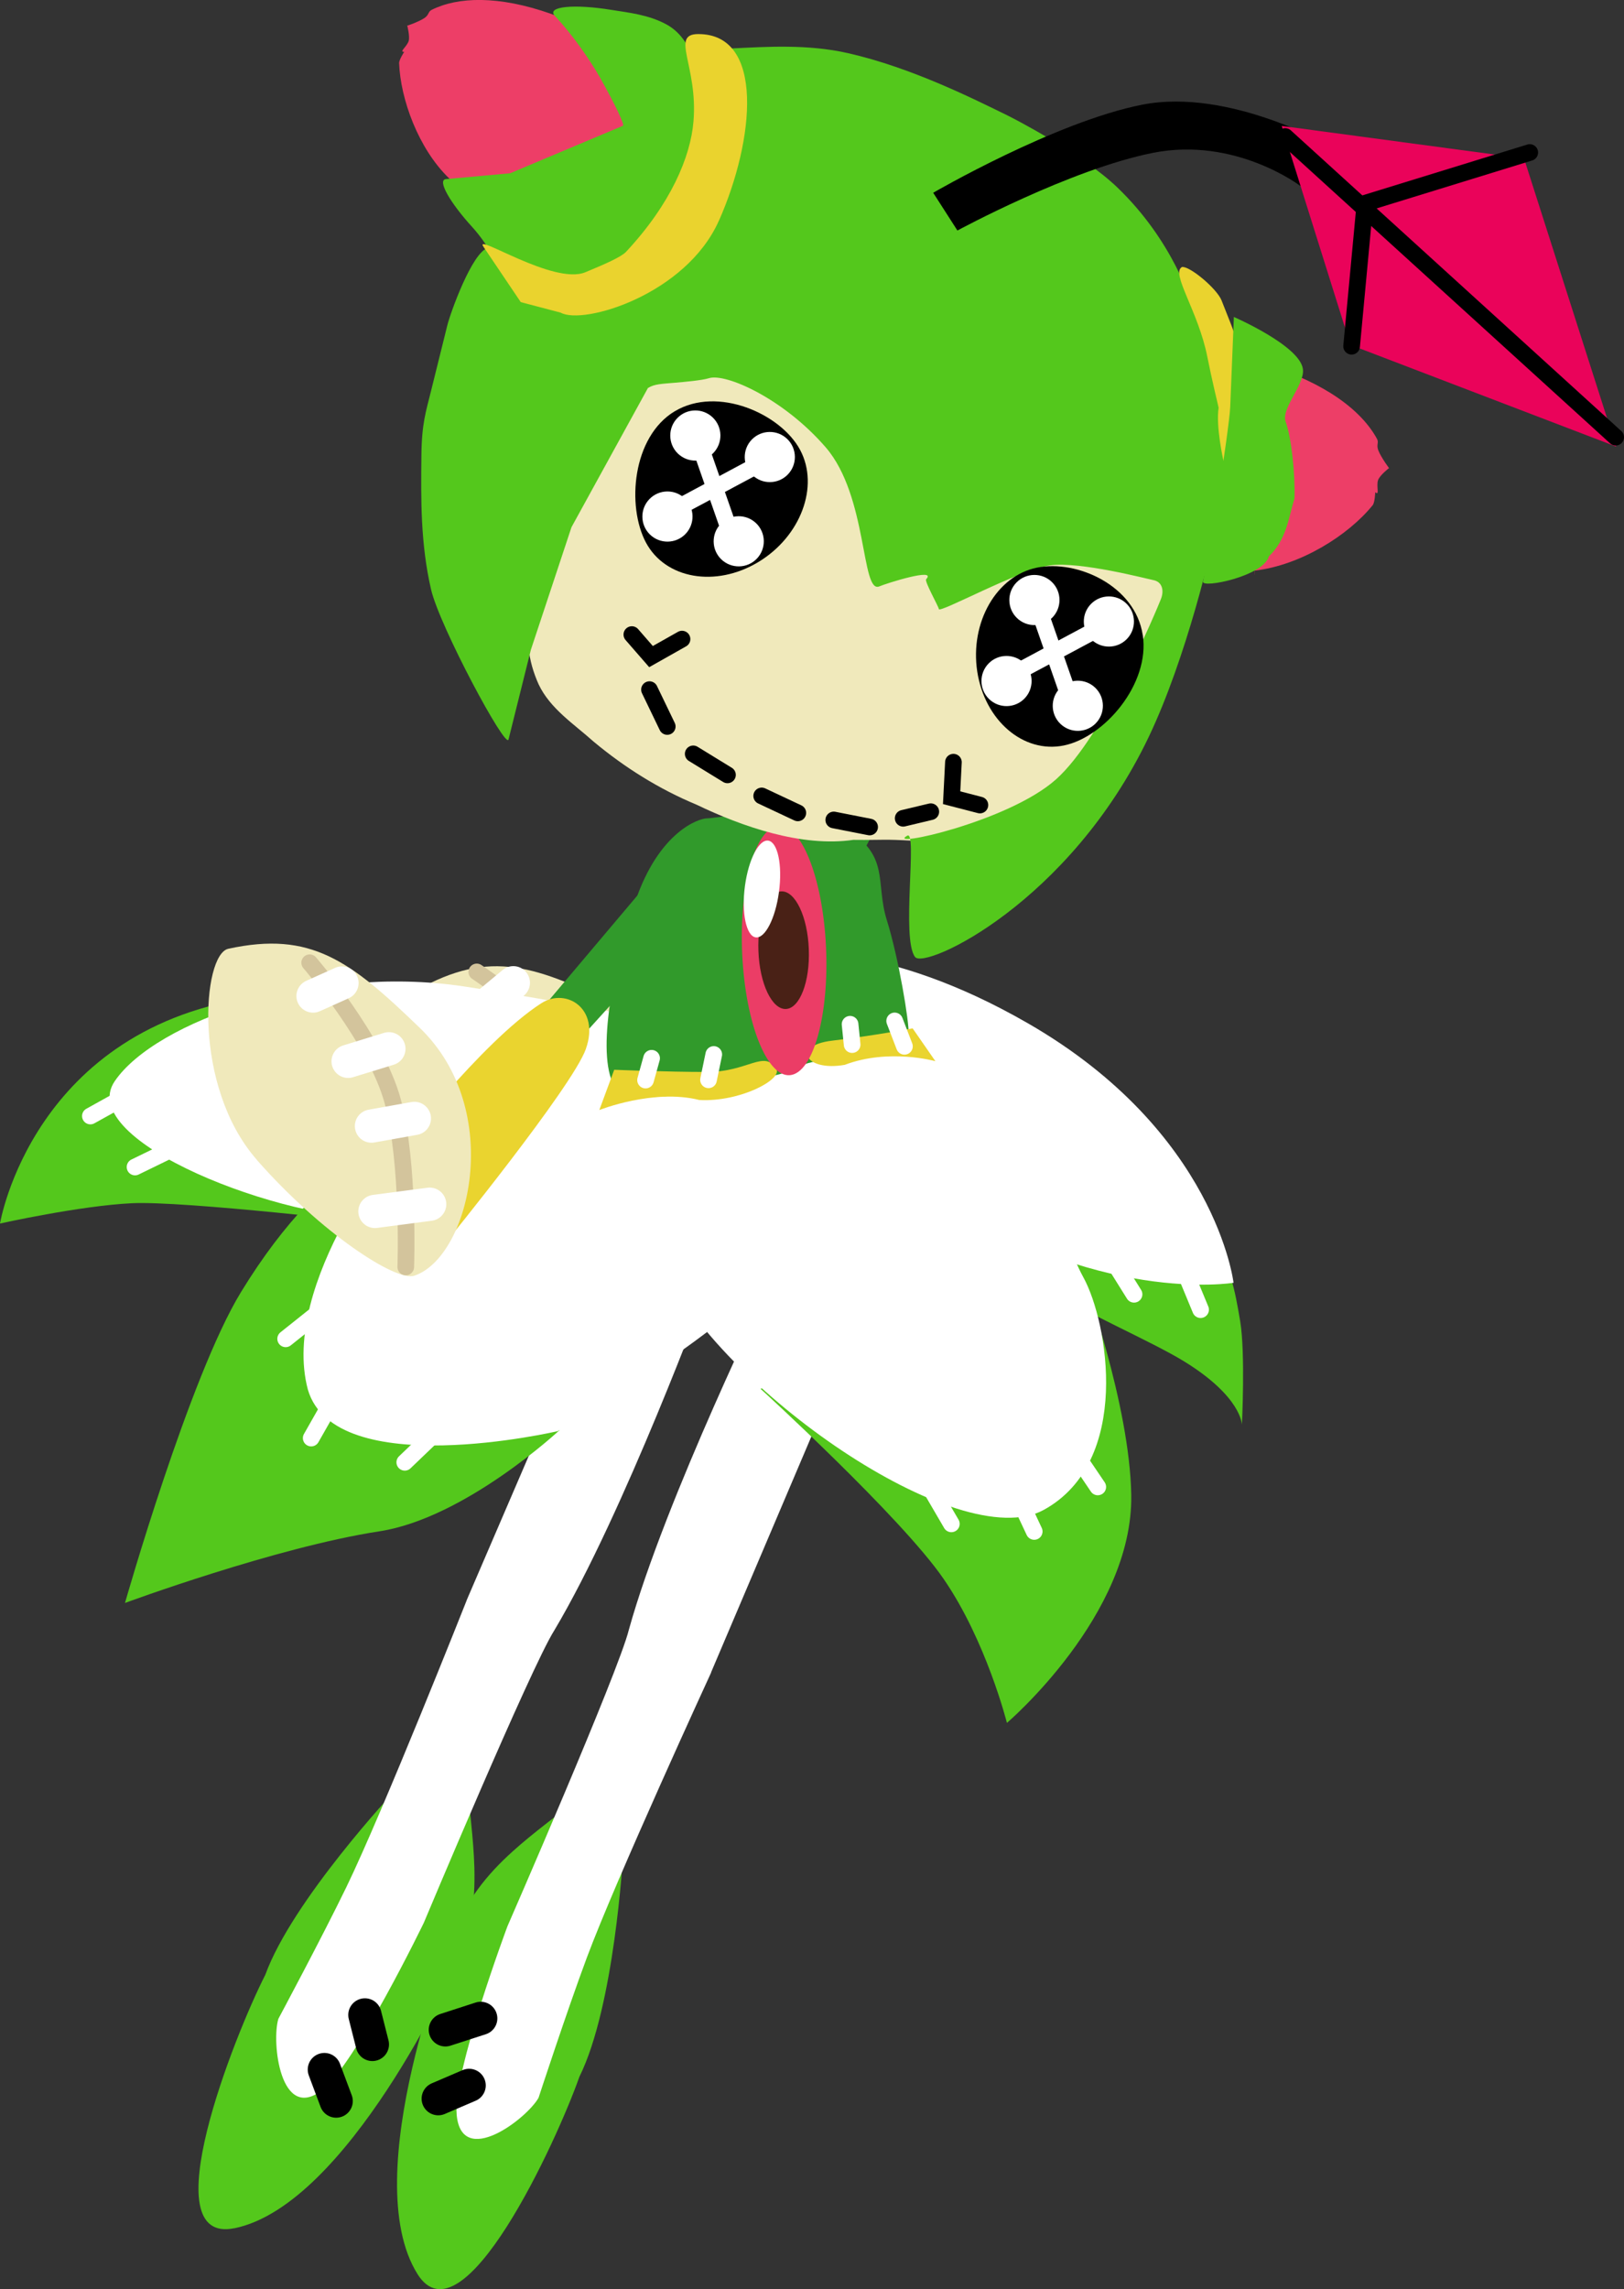 <svg version="1.1" xmlns="http://www.w3.org/2000/svg" xmlns:xlink="http://www.w3.org/1999/xlink" width="24.402" height="34.391" viewBox="0,0,24.402,34.391"><rect x="0" y="0" width="24.402" height="34.391" fill="#333333" stroke="none"/><g transform="translate(-228.39,-164.934)"><g data-paper-data="{&quot;isPaintingLayer&quot;:true}" fill-rule="nonzero" stroke-linejoin="miter" stroke-miterlimit="10" stroke-dasharray="" stroke-dashoffset="0" style="mix-blend-mode: normal"><g data-paper-data="{&quot;index&quot;:null}"><g stroke="#ffffff" stroke-width="0" stroke-linecap="butt"><path d="M240.337,179.631l-0.642,-0.35l1.205,-2.441l0.616,0.599z" data-paper-data="{&quot;index&quot;:null}" fill="#319a2b"/><path d="M240.448,179.778c-0.06,0.602 -1.349,3.338 -1.349,3.338l-1.043,-1.126c0,0 0.843,-1.94 1.577,-2.717c0.304,-0.322 0.88,-0.139 0.816,0.506z" data-paper-data="{&quot;index&quot;:null}" fill="#ead42f"/><path d="M236.001,182.71c-1.252,-0.765 -1.697,-2.702 -1.348,-2.9c1.104,-0.625 1.796,-0.377 3.105,0.284c1.586,0.801 1.736,3.065 1.02,3.577c-0.234,0.168 -1.526,-0.196 -2.777,-0.961z" data-paper-data="{&quot;index&quot;:null}" fill="#f0e9bb"/></g><path d="M235.554,179.535c0,0 1.27,0.842 1.762,1.675c0.492,0.833 0.854,2.343 0.854,2.343" data-paper-data="{&quot;index&quot;:null}" fill="none" stroke="#d3c49c" stroke-width="0.25" stroke-linecap="round"/><path d="M237.5,182.871l0.763,-0.324" data-paper-data="{&quot;index&quot;:null}" fill="none" stroke="#ffffff" stroke-width="0.5" stroke-linecap="round"/><path d="M237.106,181.651l0.59,-0.284" data-paper-data="{&quot;index&quot;:null}" fill="none" stroke="#ffffff" stroke-width="0.5" stroke-linecap="round"/><path d="M237.047,180.462l-0.539,0.345" data-paper-data="{&quot;index&quot;:null}" fill="none" stroke="#ffffff" stroke-width="0.5" stroke-linecap="round"/><path d="M236.103,179.698l-0.366,0.304" data-paper-data="{&quot;index&quot;:null}" fill="none" stroke="#ffffff" stroke-width="0.5" stroke-linecap="round"/></g><g data-paper-data="{&quot;index&quot;:null}"><g data-paper-data="{&quot;index&quot;:null}" stroke="none" stroke-width="0" stroke-linecap="butt"><path d="M231.912,198.408c-1.249,0.256 -0.001,-2.893 0.464,-3.806c0.407,-1.12 1.95,-2.768 1.95,-2.768c0,0 0.998,-1.2 1.077,-0.199c0.037,0.466 0.103,0.917 0.115,1.361c0.013,0.51 -0.045,1.012 -0.303,1.52c0,0 -1.594,3.543 -3.303,3.893z" data-paper-data="{&quot;index&quot;:null}" fill="#54c81c"/><path d="M235.402,188.974l2.222,-5.163l1.394,0.459c0,0 -1.252,3.399 -2.298,5.155c-0.349,0.546 -1.962,4.395 -1.962,4.395c0,0 -1.023,2.115 -1.522,2.509c-0.635,0.501 -0.769,-0.723 -0.663,-1.067c0,0 0.647,-1.207 1.021,-1.977c0.552,-1.138 1.809,-4.311 1.809,-4.311z" data-paper-data="{&quot;index&quot;:null}" fill="#ffffff"/></g><path d="M233.264,196.025l0.177,0.473" fill="none" stroke="#000000" stroke-width="0.5" stroke-linecap="round"/><path d="M233.985,195.647l-0.112,-0.443" fill="none" stroke="#000000" stroke-width="0.5" stroke-linecap="round"/></g><g data-paper-data="{&quot;index&quot;:null}"><g data-paper-data="{&quot;index&quot;:null}" stroke="none" stroke-width="0" stroke-linecap="butt"><path d="M234.664,199.098c-0.927,-1.479 0.534,-5.078 0.534,-5.078c0.19,-0.537 0.512,-0.926 0.89,-1.268c0.329,-0.298 0.701,-0.562 1.063,-0.857c0.779,-0.634 0.6,0.916 0.6,0.916c0,0 -0.126,2.255 -0.655,3.322c-0.34,0.967 -1.755,4.044 -2.433,2.964z" data-paper-data="{&quot;index&quot;:null}" fill="#54c81c"/><path d="M239.076,190.059c0,0 -1.427,3.1 -1.869,4.286c-0.299,0.802 -0.725,2.104 -0.725,2.104c-0.176,0.314 -1.154,1.062 -1.23,0.257c-0.06,-0.633 0.763,-2.834 0.763,-2.834c0,0 1.67,-3.825 1.824,-4.454c0.547,-1.97 2.141,-5.223 2.141,-5.223l1.294,0.691l-2.2,5.173z" data-paper-data="{&quot;index&quot;:null}" fill="#ffffff"/></g><path d="M235.082,195.428l0.531,-0.172" fill="none" stroke="#000000" stroke-width="0.5" stroke-linecap="round"/><path d="M234.975,196.462l0.464,-0.199" fill="none" stroke="#000000" stroke-width="0.5" stroke-linecap="round"/></g><g data-paper-data="{&quot;index&quot;:null}"><g data-paper-data="{&quot;index&quot;:null}" stroke="none" stroke-width="0" stroke-linecap="butt"><path d="M241.385,182.09c0,0 5.115,1.814 5.293,1.79c0.178,-0.024 0.268,0.429 0.347,0.904c0.079,0.476 0.026,1.553 0.026,1.553c0,0 -0.002,-0.416 -0.862,-0.947c-0.509,-0.314 -1.501,-0.728 -2.194,-1.17c-1.258,-0.8 -2.609,-2.13 -2.609,-2.13z" fill="#54c81c"/><path d="M242.336,182.824c-3.481,-2.398 -3.387,-4.349 -3.387,-4.349c0,0 -0.175,-0.303 1.007,0.556c0.406,0.296 1.678,0.006 3.883,1.278c2.822,1.627 3.086,3.896 3.086,3.896c0,0 -2.084,0.346 -4.59,-1.381z" fill="#ffffff"/></g><path d="M245.071,183.803l0.359,0.575" fill="none" stroke="#ffffff" stroke-width="0.25" stroke-linecap="round"/><path d="M246.205,184.065l0.225,0.544" fill="none" stroke="#ffffff" stroke-width="0.25" stroke-linecap="round"/></g><g data-paper-data="{&quot;index&quot;:null}"><g data-paper-data="{&quot;index&quot;:null}" stroke="none" stroke-width="0" stroke-linecap="butt"><path d="M243.52,190.817c0,0 -0.311,-1.235 -0.954,-2.167c-0.643,-0.932 -2.748,-2.852 -2.748,-2.852l4.851,-1.674c0,0 0.697,1.906 0.719,3.27c0.029,1.804 -1.868,3.423 -1.868,3.423z" fill="#54c81c"/><path d="M238.347,183.928c-0.893,-1.983 0.565,-5.045 0.565,-5.045l0.874,-0.096c0,0 0.187,1.19 1.879,2.115c2.48,1.356 2.637,2.554 3.004,3.222c0.37,0.673 0.73,2.764 -0.594,3.492c-1.273,0.7 -4.893,-1.833 -5.728,-3.688z" fill="#ffffff"/></g><path d="M242.685,187.827l-0.293,-0.502" fill="none" stroke="#ffffff" stroke-width="0.25" stroke-linecap="round"/><path d="M243.703,187.457l0.227,0.484" fill="none" stroke="#ffffff" stroke-width="0.25" stroke-linecap="round"/><path d="M244.477,186.669l0.408,0.603" fill="none" stroke="#ffffff" stroke-width="0.25" stroke-linecap="round"/></g><g data-paper-data="{&quot;index&quot;:null}"><g data-paper-data="{&quot;index&quot;:null}" stroke="none" stroke-width="0" stroke-linecap="butt"><path d="M228.39,183.315c0,0 0.492,-2.967 3.875,-3.409c0.64,-0.084 -1.885,1.344 -1.64,2.062c0.245,0.719 3.465,1.348 3.465,1.348c0,0 -2.94,-0.345 -3.721,-0.306c-0.781,0.038 -1.979,0.305 -1.979,0.305z" fill="#54c81c"/><path d="M239.955,180.604c0,0 -4.215,2.566 -5.81,2.629c-1.472,0.058 -4.639,-1.157 -4.032,-2.055c0.608,-0.898 3.018,-1.757 5.236,-1.427c1.83,0.273 4.606,0.853 4.606,0.853z" fill="#ffffff"/></g><path d="M230.419,182.466l0.803,-0.391" fill="none" stroke="#ffffff" stroke-width="0.25" stroke-linecap="round"/><path d="M230.263,181.414l-0.515,0.286" fill="none" stroke="#ffffff" stroke-width="0.25" stroke-linecap="round"/></g><g data-paper-data="{&quot;index&quot;:null}"><g data-paper-data="{&quot;index&quot;:null}" stroke="none" stroke-width="0" stroke-linecap="butt"><path d="M236.8,186.417c0,0 -1.421,1.325 -2.711,1.522c-1.552,0.238 -3.821,1.076 -3.821,1.076c0,0 0.969,-3.406 1.743,-4.67c1.338,-2.191 2.589,-2.369 2.589,-2.369c0,0 -1.717,2.885 -1.328,3.798c0.383,0.9 3.527,0.643 3.527,0.643z" fill="#54c81c"/><path d="M234.515,181.927c0.134,-0.081 2.134,-1.162 3.539,-0.901c1.865,0.346 1.991,-0.725 2.263,0.139c0.272,0.864 0.13,2.653 -1.098,3.622c-1.022,0.807 -2.449,1.647 -2.449,1.647c0,0 -3.344,0.778 -3.754,-0.624c-0.425,-1.595 1.359,-3.798 1.499,-3.882z" fill="#ffffff"/></g><path d="M234.472,186.902l0.386,-0.37" fill="none" stroke="#ffffff" stroke-width="0.25" stroke-linecap="round"/><path d="M233.324,186.084l-0.258,0.454" fill="none" stroke="#ffffff" stroke-width="0.25" stroke-linecap="round"/><path d="M232.682,185.047l0.606,-0.483" fill="none" stroke="#ffffff" stroke-width="0.25" stroke-linecap="round"/></g><g data-paper-data="{&quot;index&quot;:null}"><path d="M237.644,181.289c-0.304,-0.443 -0.066,-1.751 0.29,-2.807c0.356,-1.056 0.958,-1.254 1.079,-1.254c0.154,0 1.359,-0.249 2.06,0.148c0.702,0.397 0.464,0.812 0.642,1.38c0.178,0.569 0.338,1.533 0.328,1.713c-0.025,0.461 -1.456,0.255 -1.702,0.537c0,0 -2.331,0.681 -2.697,0.283z" data-paper-data="{&quot;index&quot;:null}" fill="#319a2b" stroke="none" stroke-width="0.172" stroke-linecap="butt"/><path d="M239.017,181.038c0.613,0 0.86,-0.342 1.038,-0.043c0.092,0.155 -0.547,0.498 -1.158,0.464c-0.688,-0.173 -1.502,0.151 -1.502,0.151l0.224,-0.605c0,0 0.785,0.033 1.398,0.033z" data-paper-data="{&quot;index&quot;:null}" fill="#ead42f" stroke="none" stroke-width="0" stroke-linecap="butt"/><path d="M242.104,180.384l0.341,0.492c0,0 -0.698,-0.197 -1.362,0.055c-0.603,0.106 -0.8,-0.291 -0.192,-0.363c0.608,-0.072 1.213,-0.185 1.213,-0.185z" data-paper-data="{&quot;index&quot;:null}" fill="#ead42f" stroke="none" stroke-width="0" stroke-linecap="butt"/><path d="M239.036,181.156l0.079,-0.381" fill="none" stroke="#ffffff" stroke-width="0.25" stroke-linecap="round"/><path d="M238.09,181.16l0.091,-0.328" fill="none" stroke="#ffffff" stroke-width="0.25" stroke-linecap="round"/><path d="M241.163,180.321l0.031,0.306" fill="none" stroke="#ffffff" stroke-width="0.25" stroke-linecap="round"/><path d="M241.98,180.653l-0.147,-0.382" fill="none" stroke="#ffffff" stroke-width="0.25" stroke-linecap="round"/></g><g data-paper-data="{&quot;index&quot;:null}" stroke="none" stroke-linecap="butt"><path d="M240.019,177.358c0.17,-0.069 0.342,0.076 0.481,0.367c0.139,0.291 0.247,0.727 0.289,1.239c0.042,0.512 0.011,1.004 -0.073,1.385c-0.084,0.381 -0.221,0.652 -0.391,0.721c-0.17,0.069 -0.341,-0.076 -0.481,-0.367c-0.139,-0.291 -0.247,-0.726 -0.289,-1.239c-0.042,-0.512 -0.011,-1.004 0.073,-1.385c0.084,-0.381 0.221,-0.652 0.391,-0.721z" fill="#eb3d66" stroke-width="0.019"/><path d="M240.543,179.194c0.019,0.488 -0.136,0.89 -0.345,0.898c-0.209,0.008 -0.394,-0.381 -0.412,-0.869c-0.019,-0.488 0.136,-0.89 0.345,-0.898c0.209,-0.008 0.394,0.381 0.412,0.869z" fill="#492116" stroke-width="0"/><path d="M239.91,177.562c0.073,-0.007 0.131,0.067 0.166,0.194c0.035,0.127 0.047,0.305 0.027,0.506c-0.02,0.201 -0.067,0.385 -0.128,0.522c-0.061,0.137 -0.135,0.225 -0.207,0.232c-0.073,0.008 -0.131,-0.067 -0.166,-0.194c-0.035,-0.127 -0.047,-0.305 -0.027,-0.506c0.02,-0.201 0.067,-0.386 0.128,-0.522c0.061,-0.137 0.135,-0.225 0.208,-0.232z" fill="#ffffff" stroke-width="0.019"/></g><g data-paper-data="{&quot;index&quot;:null}"><g stroke="none" stroke-width="0" stroke-linecap="butt"><path d="M237.12,180.523l-0.539,-0.494l1.756,-2.08l0.455,0.729z" fill="#319a2b"/><path d="M237.193,180.693c-0.203,0.57 -2.111,2.916 -2.111,2.916l-0.742,-1.344c0,0 1.284,-1.681 2.183,-2.259c0.372,-0.239 0.887,0.076 0.67,0.686z" fill="#ead42f"/><path d="M232.248,182.356c-0.968,-1.102 -0.819,-3.084 -0.427,-3.169c1.239,-0.269 1.827,0.173 2.881,1.193c1.277,1.236 0.748,3.442 -0.088,3.719c-0.274,0.091 -1.399,-0.64 -2.367,-1.742z" fill="#f0e9bb"/></g><path d="M233.043,179.397c0,0 0.998,1.151 1.249,2.085c0.251,0.934 0.195,2.486 0.195,2.486" fill="none" stroke="#d3c49c" stroke-width="0.25" stroke-linecap="round"/><path d="M234.846,183.025l-0.822,0.108" fill="none" stroke="#ffffff" stroke-width="0.5" stroke-linecap="round"/><path d="M234.616,181.736l-0.644,0.115" fill="none" stroke="#ffffff" stroke-width="0.5" stroke-linecap="round"/><path d="M233.621,180.878l0.612,-0.188" fill="none" stroke="#ffffff" stroke-width="0.5" stroke-linecap="round"/><path d="M233.094,179.897l0.434,-0.195" fill="none" stroke="#ffffff" stroke-width="0.5" stroke-linecap="round"/></g><g data-paper-data="{&quot;index&quot;:null}"><path d="M243.68,169.696c3.429,1.568 2.269,4.616 2.198,4.874c-0.203,0.597 -0.563,1.136 -0.994,1.593c-0.713,0.768 -1.691,1.328 -2.748,1.403c-0.498,-0.029 -0.43,-0.01 -0.923,-0.015c-0.779,0.114 -1.678,-0.202 -2.354,-0.527c-0.563,-0.234 -1.083,-0.559 -1.551,-0.95c-0.294,-0.264 -0.652,-0.493 -0.825,-0.86c-0.155,-0.345 -0.224,-0.754 -0.067,-1.111c0.333,-0.889 0.658,-1.783 1.07,-2.639c0.125,-0.229 0.225,-0.496 0.439,-0.658c0.246,-0.101 1.619,-3.002 5.755,-1.11z" data-paper-data="{&quot;index&quot;:null}" fill="#f0e9bb" stroke="none" stroke-width="0.172" stroke-linecap="butt"/><path d="M247.419,170.413c0.89,0.275 1.43,0.689 1.661,1.113c0.033,0.06 -0.013,0.085 0.02,0.173c0.04,0.106 0.189,0.31 0.163,0.265c0,0 -0.141,0.11 -0.166,0.182c-0.032,0.091 0.029,0.243 -0.043,0.183c0,0 -0.005,0.153 -0.038,0.194c-0.36,0.447 -1.078,0.904 -1.777,0.984c0.083,0.578 -0.505,-2.94 0.18,-3.094z" data-paper-data="{&quot;index&quot;:null}" fill="#ed3e67" stroke="none" stroke-width="0.172" stroke-linecap="butt"/><path d="M238.129,170.757l-1.152,2.097l-0.61,1.841l-0.336,1.348c-0.039,0.159 -1.036,-1.701 -1.164,-2.254c-0.158,-0.684 -0.153,-1.348 -0.145,-2.012c0.005,-0.484 0.067,-0.654 0.145,-0.971l0.244,-0.983c0.046,-0.187 0.371,-1.095 0.609,-1.165c0.067,-0.02 0.463,0.697 0.533,0.728l0.508,0.222c0.151,0.066 0.745,-0.042 0.923,-0.086c0.13,-0.032 0.929,-0.374 1.255,-0.922l0.322,-0.542c0.048,-0.081 0.254,-1.074 0.296,-1.074c0.086,-0 -0.254,-1.319 -0.163,-1.323c0.508,-0.024 1.13,-0.067 1.74,0.072c0.96,0.218 1.899,0.694 2.384,0.93c0.083,0.04 1.126,0.574 1.66,1.086c0.845,0.811 1.106,1.72 1.128,1.774c0.35,0.842 0.5,1.702 0.477,2.577l-0.116,0.695c-0.059,0.356 -0.45,2.02 -1.014,3.205c-1.188,2.493 -3.363,3.503 -3.513,3.311c-0.211,-0.269 0.039,-1.911 -0.117,-1.823c-0.346,0.195 1.517,-0.204 2.235,-0.846c0.718,-0.641 1.516,-2.554 1.577,-2.711c0.048,-0.124 0.021,-0.256 -0.114,-0.282c-0.09,-0.017 -1.099,-0.283 -1.552,-0.222c-0.454,0.06 -1.676,0.732 -1.672,0.656c0.001,-0.028 -0.219,-0.417 -0.191,-0.447c0.171,-0.182 -0.598,0.062 -0.703,0.107c-0.276,0.118 -0.171,-1.355 -0.806,-2.089c-0.635,-0.734 -1.504,-1.119 -1.756,-1.038c-0.1,0.032 -0.372,0.056 -0.512,0.068c-0.186,0.016 -0.31,0.018 -0.399,0.078z" data-paper-data="{&quot;index&quot;:null}" fill="#54c81c" stroke="none" stroke-width="0.172" stroke-linecap="butt"/><path d="M235.136,167.611c-0.46,-0.445 -0.729,-1.189 -0.749,-1.729c-0.002,-0.049 0.077,-0.17 0.077,-0.17c-0.085,0.006 0.042,-0.077 0.067,-0.164c0.02,-0.069 -0.022,-0.231 -0.022,-0.231c-0.042,0.021 0.174,-0.054 0.26,-0.113c0.071,-0.049 0.051,-0.094 0.107,-0.122c0.394,-0.197 1.003,-0.218 1.791,0.059c1.03,0.363 1.554,1.49 1.388,1.843c0,0 -2.135,1.385 -2.92,0.626z" data-paper-data="{&quot;index&quot;:null}" fill="#ed3e67" stroke="none" stroke-width="0.172" stroke-linecap="butt"/><path d="M238.479,167.954c0.179,-0.031 -0.85,1.124 -1.284,1.148c-0.747,0.042 -0.792,0.31 -1.227,-0.084c-0.098,-0.088 -0.229,-0.396 -0.491,-0.683c-0.304,-0.333 -0.536,-0.706 -0.38,-0.711l0.958,-0.087l1.696,-0.714c0.026,-0.011 -0.111,-0.309 -0.347,-0.726c-0.166,-0.292 -0.439,-0.674 -0.675,-0.922c-0.14,-0.146 0.294,-0.183 0.845,-0.093c0.267,0.043 0.559,0.072 0.83,0.219c0.47,0.255 0.563,0.974 0.428,1.596c-0.126,0.582 -0.471,1.078 -0.352,1.058z" data-paper-data="{&quot;index&quot;:null}" fill="#54c81c" stroke="none" stroke-width="0.172" stroke-linecap="butt"/><path d="M239.192,168.249c-0.493,1.111 -2.037,1.572 -2.377,1.382l-0.6,-0.158l-0.562,-0.834c-0.144,-0.214 1.056,0.582 1.532,0.385c0.31,-0.128 0.542,-0.232 0.612,-0.307c0.672,-0.72 0.969,-1.427 1.013,-1.958c0.07,-0.835 -0.353,-1.311 0.069,-1.313c1.006,-0.005 0.851,1.591 0.313,2.805z" data-paper-data="{&quot;index&quot;:null}" fill="#ead32e" stroke="none" stroke-width="0.172" stroke-linecap="butt"/><path d="M246.701,171.059c0,0 -0.105,-0.436 -0.17,-0.765c-0.135,-0.686 -0.555,-1.258 -0.38,-1.349c0.117,-0.015 0.523,0.324 0.594,0.502l0.143,0.362c0.252,0.637 0.141,1.337 0.015,1.586c-0.055,0.108 -0.033,0.361 -0.129,0.464c0,0 -0.118,-0.518 -0.073,-0.801z" data-paper-data="{&quot;index&quot;:null}" fill="#ead32e" stroke="none" stroke-width="0.172" stroke-linecap="butt"/><path d="M246.93,169.696c0,0 0.989,0.429 1.037,0.781c0.032,0.234 -0.33,0.591 -0.259,0.791c0.088,0.248 0.144,0.783 0.133,1.152c-0.092,0.299 -0.117,0.615 -0.385,0.872c-0.081,0.299 -1.006,0.484 -0.989,0.381l0.239,-1.39c0.061,-0.353 0.163,-1.078 0.169,-1.231z" data-paper-data="{&quot;index&quot;:null}" fill="#54c81c" stroke="none" stroke-width="0.172" stroke-linecap="butt"/><path d="M238.53,171.112c0.64,-0.384 1.592,0.036 1.883,0.582c0.291,0.546 0.009,1.301 -0.631,1.685c-0.64,0.384 -1.394,0.252 -1.686,-0.294c-0.291,-0.546 -0.207,-1.589 0.433,-1.973z" fill="#000000" stroke="none" stroke-width="0" stroke-linecap="butt"/><path d="M245.561,174.472c0.112,0.738 -0.578,1.537 -1.185,1.661c-0.607,0.124 -1.189,-0.373 -1.302,-1.111c-0.112,-0.738 0.289,-1.436 0.895,-1.56c0.607,-0.124 1.479,0.272 1.591,1.01z" data-paper-data="{&quot;index&quot;:null}" fill="#000000" stroke="none" stroke-width="0" stroke-linecap="butt"/><path d="M238.416,175.848l-0.267,-0.554" fill="none" stroke="#000000" stroke-width="0.25" stroke-linecap="round"/><path d="M238.806,176.259l0.515,0.316" fill="none" stroke="#000000" stroke-width="0.25" stroke-linecap="round"/><path d="M239.835,176.891l0.543,0.255" fill="none" stroke="#000000" stroke-width="0.25" stroke-linecap="round"/><path d="M240.918,177.252l0.539,0.106" fill="none" stroke="#000000" stroke-width="0.25" stroke-linecap="round"/><path d="M242.376,177.128l-0.415,0.099" fill="none" stroke="#000000" stroke-width="0.25" stroke-linecap="round"/><path d="M238.638,174.535l-0.466,0.263l-0.288,-0.331" fill="none" stroke="#000000" stroke-width="0.25" stroke-linecap="round"/><path d="M243.114,177.028l-0.425,-0.11l0.027,-0.534" data-paper-data="{&quot;index&quot;:null}" fill="none" stroke="#000000" stroke-width="0.25" stroke-linecap="round"/><path d="M238.888,171.573l0.504,1.446" fill="none" stroke="#ffffff" stroke-width="0.25" stroke-linecap="round"/><path d="M239.813,171.899l-1.394,0.746" fill="none" stroke="#ffffff" stroke-width="0.25" stroke-linecap="round"/><path d="M238.568,171.214c0.145,-0.149 0.384,-0.152 0.533,-0.007c0.149,0.145 0.152,0.384 0.007,0.533c-0.145,0.149 -0.384,0.152 -0.533,0.007c-0.149,-0.145 -0.152,-0.384 -0.007,-0.533z" fill="#ffffff" stroke="none" stroke-width="0" stroke-linecap="butt"/><path d="M239.22,172.803c0.145,-0.149 0.384,-0.152 0.533,-0.007c0.149,0.145 0.152,0.384 0.007,0.533c-0.145,0.149 -0.384,0.152 -0.533,0.007c-0.149,-0.145 -0.152,-0.384 -0.007,-0.533z" fill="#ffffff" stroke="none" stroke-width="0" stroke-linecap="butt"/><path d="M239.694,172.07c-0.149,-0.145 -0.152,-0.384 -0.007,-0.533c0.145,-0.149 0.384,-0.152 0.533,-0.007c0.149,0.145 0.152,0.384 0.007,0.533c-0.145,0.149 -0.384,0.152 -0.533,0.007z" fill="#ffffff" stroke="none" stroke-width="0" stroke-linecap="butt"/><path d="M238.149,172.431c0.145,-0.149 0.384,-0.152 0.533,-0.007c0.149,0.145 0.152,0.384 0.007,0.533c-0.145,0.149 -0.384,0.152 -0.533,0.007c-0.149,-0.145 -0.152,-0.384 -0.007,-0.533z" fill="#ffffff" stroke="none" stroke-width="0" stroke-linecap="butt"/><path d="M243.983,174.044l0.504,1.446" fill="none" stroke="#ffffff" stroke-width="0.25" stroke-linecap="round"/><path d="M243.513,175.116l1.394,-0.746" fill="none" stroke="#ffffff" stroke-width="0.25" stroke-linecap="round"/><path d="M243.663,173.685c0.145,-0.149 0.384,-0.152 0.533,-0.007c0.149,0.145 0.152,0.384 0.007,0.533c-0.145,0.149 -0.384,0.152 -0.533,0.007c-0.149,-0.145 -0.152,-0.384 -0.007,-0.533z" fill="#ffffff" stroke="none" stroke-width="0" stroke-linecap="butt"/><path d="M244.315,175.274c0.145,-0.149 0.384,-0.152 0.533,-0.007c0.149,0.145 0.152,0.384 0.007,0.533c-0.145,0.149 -0.384,0.152 -0.533,0.007c-0.149,-0.145 -0.152,-0.384 -0.007,-0.533z" fill="#ffffff" stroke="none" stroke-width="0" stroke-linecap="butt"/><path d="M244.789,174.541c-0.149,-0.145 -0.152,-0.384 -0.007,-0.533c0.145,-0.149 0.384,-0.152 0.533,-0.007c0.149,0.145 0.152,0.384 0.007,0.533c-0.145,0.149 -0.384,0.152 -0.533,0.007z" fill="#ffffff" stroke="none" stroke-width="0" stroke-linecap="butt"/><path d="M243.244,174.902c0.145,-0.149 0.384,-0.152 0.533,-0.007c0.149,0.145 0.152,0.384 0.007,0.533c-0.145,0.149 -0.384,0.152 -0.533,0.007c-0.149,-0.145 -0.152,-0.384 -0.007,-0.533z" fill="#ffffff" stroke="none" stroke-width="0" stroke-linecap="butt"/></g><g data-paper-data="{&quot;index&quot;:null}"><path d="M242.412,167.83c0,0 1.838,-1.069 3.145,-1.324c1.307,-0.255 2.832,0.627 2.832,0.627l-0.458,0.596c0,0 -0.974,-0.745 -2.216,-0.499c-1.242,0.246 -2.939,1.167 -2.939,1.167z" fill="#000000" stroke="none" stroke-width="0" stroke-linecap="butt"/><path d="M247.649,166.826l3.641,0.489l1.384,4.328l-3.993,-1.528z" fill="#ea035a" stroke="none" stroke-width="0" stroke-linecap="butt"/><path d="M252.667,171.502l-4.965,-4.517" fill="none" stroke="#000000" stroke-width="0.25" stroke-linecap="round"/><path d="M248.699,170.136l0.201,-2.148l2.476,-0.763" fill="none" stroke="#000000" stroke-width="0.25" stroke-linecap="round"/></g></g></g></svg>